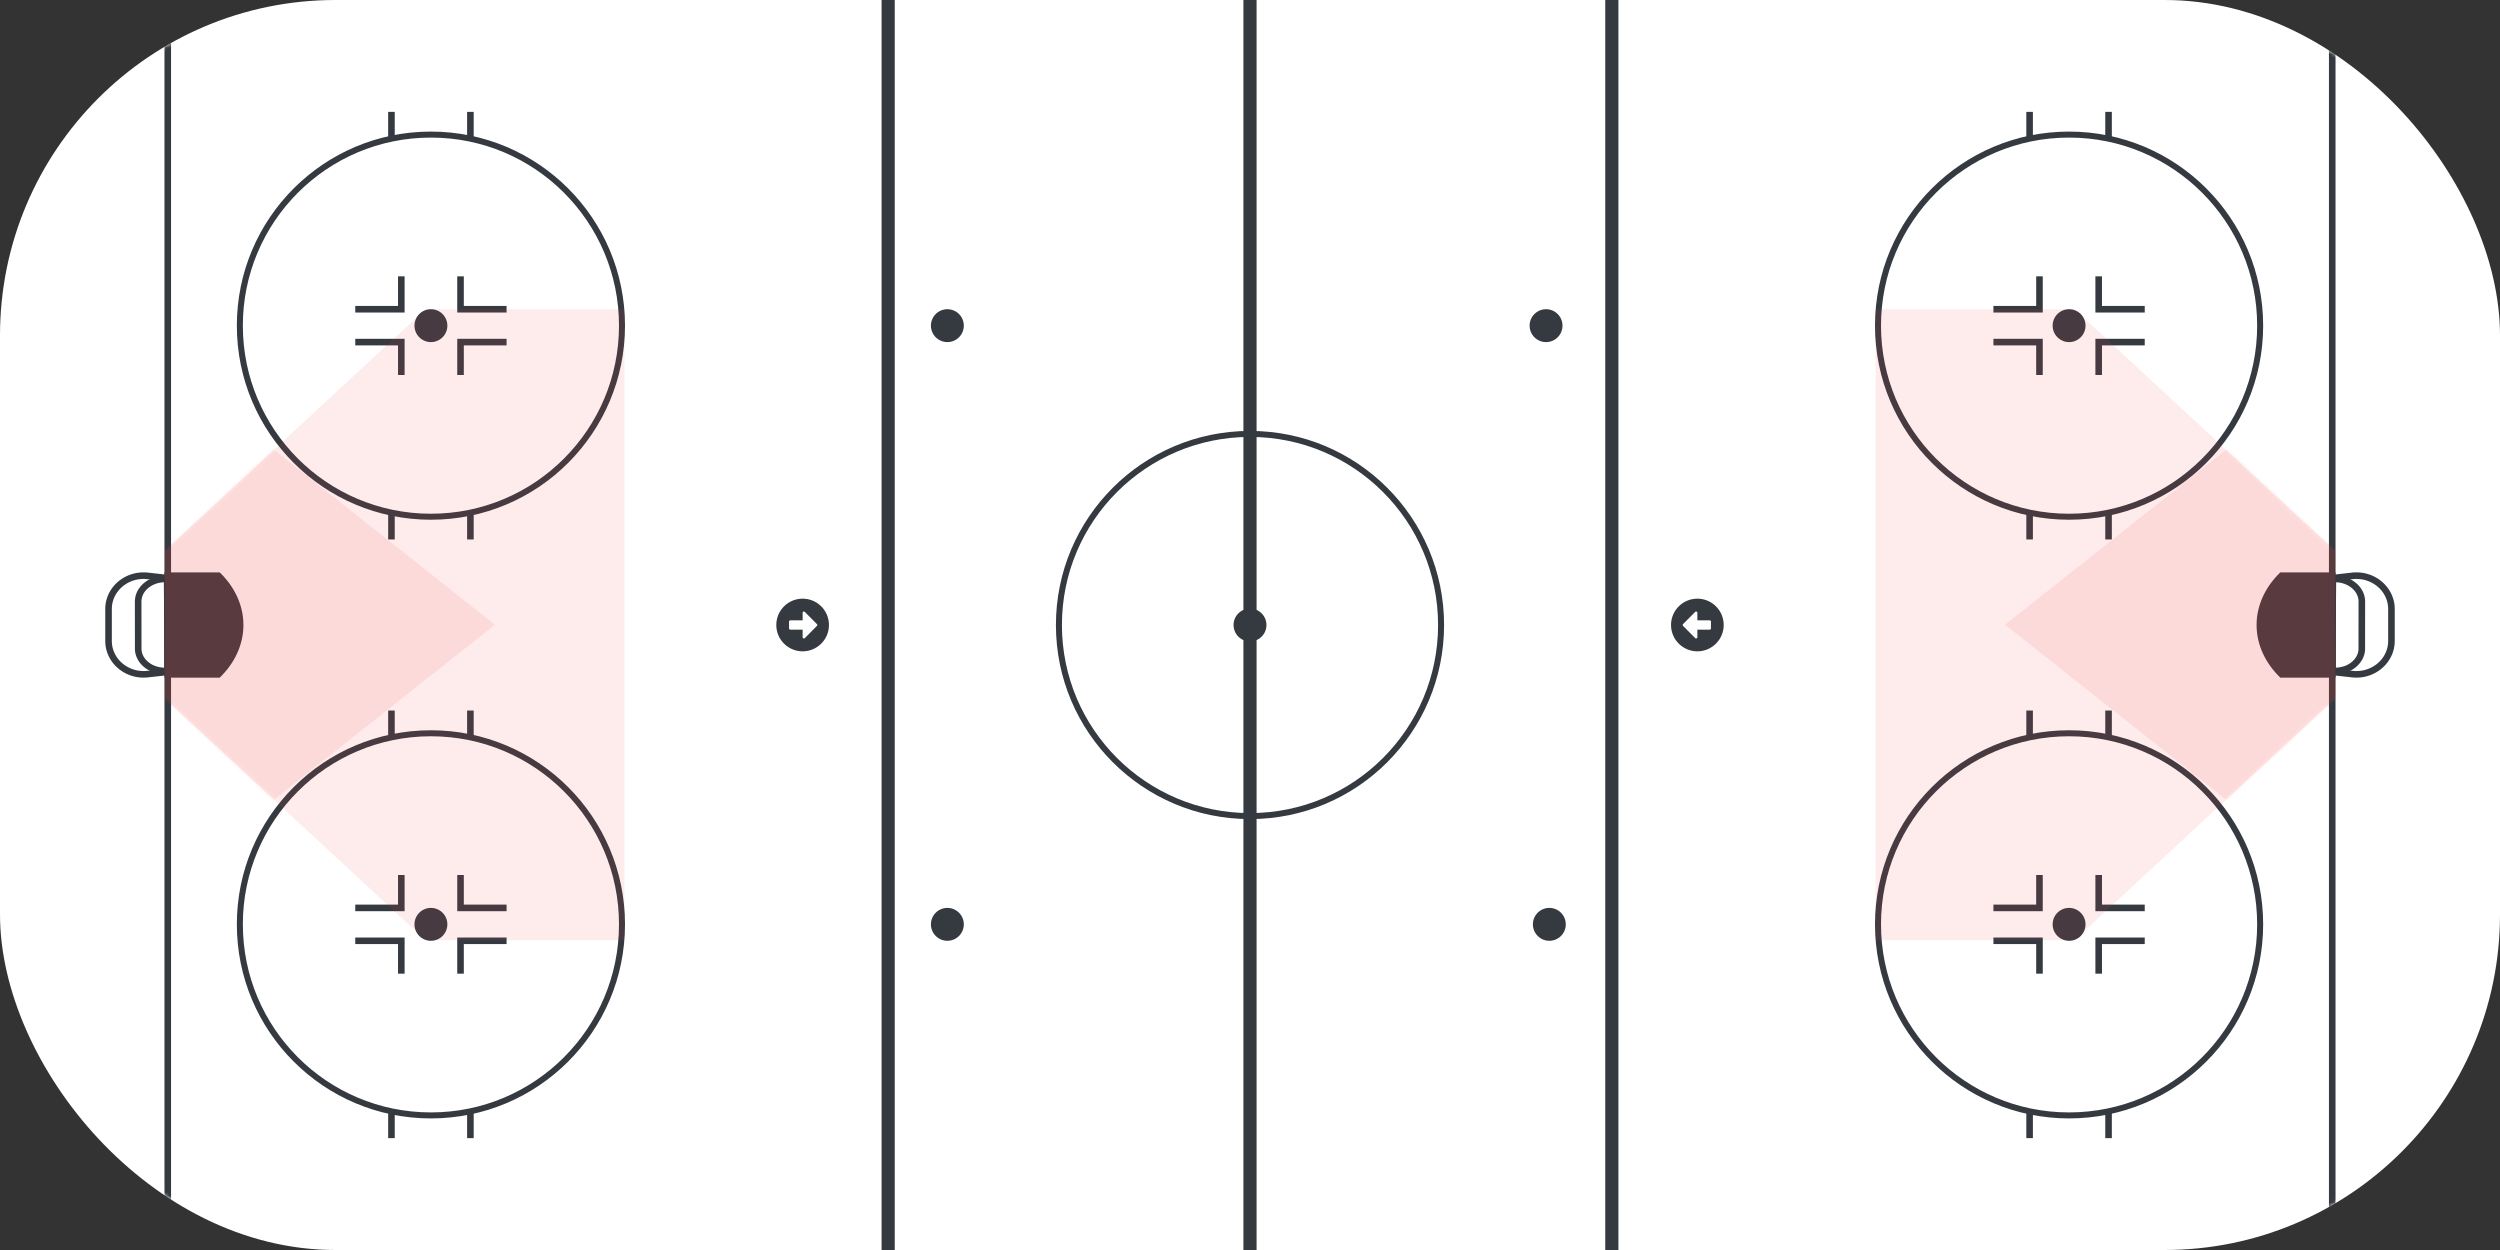 <svg xmlns="http://www.w3.org/2000/svg" xmlns:xlink="http://www.w3.org/1999/xlink" width="760" height="380"><rect width="100%" height="100%" fill="#333333" stroke="none"/><defs><rect id="a" width="760" height="380" rx="102"/><path id="c" d="M0 73.534L79.383 0 139.846 0 139.846 191.827 79.383 191.827 0 118.293z"/><path id="e" d="M0 73.534L79.383 0 139.846 0 139.846 191.827 79.383 191.827 0 118.293z"/></defs><g fill="none" fill-rule="evenodd"><rect width="760" height="380" fill="#FFF" fill-rule="nonzero" rx="102"/><mask id="b" fill="#fff"><use xlink:href="#a"/></mask><path fill="#343A40" fill-rule="nonzero" mask="url(#b)" d="M50 380L50 0 52 0 52 380z"/><path fill="#343A40" fill-rule="nonzero" mask="url(#b)" d="M708 380L708 0 710 0 710 380z"/><g fill-rule="nonzero" transform="translate(72 34)"><path stroke="#343A40" stroke-width="1.827" d="M59 6.913c16.04 0 30.562 6.502 41.073 17.014C110.585 34.438 117.087 48.96 117.087 65s-6.502 30.562-17.014 41.073C89.562 116.585 75.04 123.087 59 123.087s-30.562-6.502-41.073-17.014C7.415 95.562.913 81.04.913 65s6.502-30.562 17.014-41.073C28.438 13.415 42.96 6.913 59 6.913z"/><path fill="#343A40" d="M48 0v8h-2V0h2zm24 0v8h-2V0h2zM48 122v8h-2v-8h2zm24 0v8h-2v-8h2zM51 69v11h-2v-9H36v-2h15zm31 0v2H69v9h-2V69h15zM51 50v11H36v-2h13v-9h2zm18 0v9h13v2H67V50h2z"/><circle cx="59" cy="65" r="5" fill="#343A40"/></g><g fill-rule="nonzero" transform="translate(72 216)"><path stroke="#343A40" stroke-width="1.827" d="M59 6.913c16.04 0 30.562 6.502 41.073 17.014C110.585 34.438 117.087 48.96 117.087 65s-6.502 30.562-17.014 41.073C89.562 116.585 75.04 123.087 59 123.087s-30.562-6.502-41.073-17.014C7.415 95.562.913 81.04.913 65s6.502-30.562 17.014-41.073C28.438 13.415 42.96 6.913 59 6.913z"/><path fill="#343A40" d="M48 0v8h-2V0h2zm24 0v8h-2V0h2zM48 122v8h-2v-8h2zm24 0v8h-2v-8h2zM51 69v11h-2v-9H36v-2h15zm31 0v2H69v9h-2V69h15zM51 50v11H36v-2h13v-9h2zm18 0v9h13v2H67V50h2z"/><circle cx="59" cy="65" r="5" fill="#343A40"/></g><g fill-rule="nonzero" transform="translate(570 34)"><path stroke="#343A40" stroke-width="1.827" d="M59 6.913c16.04 0 30.562 6.502 41.073 17.014C110.585 34.438 117.087 48.96 117.087 65s-6.502 30.562-17.014 41.073C89.562 116.585 75.04 123.087 59 123.087s-30.562-6.502-41.073-17.014C7.415 95.562.913 81.04.913 65s6.502-30.562 17.014-41.073C28.438 13.415 42.96 6.913 59 6.913z"/><path fill="#343A40" d="M48 0v8h-2V0h2zm24 0v8h-2V0h2zM48 122v8h-2v-8h2zm24 0v8h-2v-8h2zM51 69v11h-2v-9H36v-2h15zm31 0v2H69v9h-2V69h15zM51 50v11H36v-2h13v-9h2zm18 0v9h13v2H67V50h2z"/><circle cx="59" cy="65" r="5" fill="#343A40"/></g><g fill-rule="nonzero" transform="translate(570 216)"><path stroke="#343A40" stroke-width="1.827" d="M59 6.913c16.04 0 30.562 6.502 41.073 17.014C110.585 34.438 117.087 48.96 117.087 65s-6.502 30.562-17.014 41.073C89.562 116.585 75.04 123.087 59 123.087s-30.562-6.502-41.073-17.014C7.415 95.562.913 81.04.913 65s6.502-30.562 17.014-41.073C28.438 13.415 42.96 6.913 59 6.913z"/><path fill="#343A40" d="M48 0v8h-2V0h2zm24 0v8h-2V0h2zM48 122v8h-2v-8h2zm24 0v8h-2v-8h2zM51 69v11h-2v-9H36v-2h15zm31 0v2H69v9h-2V69h15zM51 50v11H36v-2h13v-9h2zm18 0v9h13v2H67V50h2z"/><circle cx="59" cy="65" r="5" fill="#343A40"/></g><path stroke="#343A40" stroke-width="1.827" d="M380 131.913c16.04 0 30.562 6.502 41.073 17.014 10.512 10.511 17.014 25.033 17.014 41.073s-6.502 30.562-17.014 41.073c-10.511 10.512-25.033 17.014-41.073 17.014s-30.562-6.502-41.073-17.014c-10.512-10.511-17.014-25.033-17.014-41.073s6.502-30.562 17.014-41.073c10.511-10.512 25.033-17.014 41.073-17.014z"/><circle cx="380" cy="190" r="5" fill="#343A40" fill-rule="nonzero"/><circle cx="288" cy="281" r="5" fill="#343A40" fill-rule="nonzero" transform="rotate(-90 288 281)"/><circle cx="288" cy="99" r="5" fill="#343A40" fill-rule="nonzero" transform="rotate(-90 288 99)"/><circle cx="471" cy="281" r="5" fill="#343A40" fill-rule="nonzero" transform="rotate(-90 471 281)"/><circle cx="470" cy="99" r="5" fill="#343A40" fill-rule="nonzero" transform="rotate(-90 470 99)"/><path fill="#343A40" fill-rule="nonzero" d="M268 380L268 0 272 0 272 380z"/><path fill="#343A40" fill-rule="nonzero" d="M488 380L488 0 492 0 492 380z"/><path fill="#343A40" fill-rule="nonzero" d="M378 380L378 0 382 0 382 380z"/><path fill="#343A40" d="M50 206v-32h16.785c4.438 4.282 7.215 9.877 7.215 16 0 6.123-2.777 11.718-7.215 16H50z"/><path stroke="#343A40" stroke-width="2" d="M43.667 175c.418 0 .835.023 1.25.07l6.083.683v28.493l-6.083.683c-2.933.33-5.73-.506-7.878-2.126-2.13-1.607-3.624-3.988-3.967-6.769a9.65 9.65 0 0 1-.072-1.179v-9.712c0-2.796 1.19-5.325 3.108-7.156 1.934-1.848 4.608-2.987 7.559-2.987z"/><path stroke="#343A40" stroke-width="2" d="M50.167 176c.212 0 .424.007.636.02L51 203.97c-2.611.134-4.73-.543-6.31-1.746-1.512-1.149-2.533-2.782-2.674-4.65L42 182.86c0-1.88.904-3.57 2.336-4.798 1.492-1.28 3.556-2.061 5.83-2.061z"/><path fill="#343A40" d="M710 206v-32h-16.785c-4.438 4.282-7.215 9.877-7.215 16 0 6.123 2.777 11.718 7.215 16H710z"/><path stroke="#343A40" stroke-width="2" d="M716.333 175c-.418 0-.835.023-1.25.07l-6.083.683v28.493l6.083.683c2.933.33 5.73-.506 7.878-2.126 2.13-1.607 3.624-3.988 3.967-6.769a9.65 9.65 0 0 0 .072-1.179v-9.712c0-2.796-1.19-5.325-3.108-7.156-1.934-1.848-4.608-2.987-7.559-2.987z"/><path stroke="#343A40" stroke-width="2" d="M709.833 176c-.212 0-.424.007-.636.02L709 203.97c2.611.134 4.73-.543 6.31-1.746 1.512-1.149 2.533-2.782 2.674-4.65L718 182.86c0-1.88-.904-3.57-2.336-4.798-1.492-1.28-3.556-2.061-5.83-2.061z"/><g transform="translate(50 94)"><mask id="d" fill="#fff"><use xlink:href="#c"/></mask><use fill="#F03E3E" fill-opacity=".101" fill-rule="nonzero" xlink:href="#c"/><path fill="#F03E3E" fill-opacity=".104" fill-rule="nonzero" mask="url(#d)" d="M32.413 42.019L100.481 95.913 32.413 149.808 0 118.681 0 73.146z"/></g><g transform="matrix(-1 0 0 1 710 94)"><mask id="f" fill="#fff"><use xlink:href="#e"/></mask><use fill="#F03E3E" fill-opacity=".101" fill-rule="nonzero" xlink:href="#e"/><path fill="#F03E3E" fill-opacity=".104" fill-rule="nonzero" mask="url(#f)" d="M32.413 42.019L100.481 95.913 32.413 149.808 0 118.681 0 73.146z"/></g><path fill="#343A40" fill-rule="nonzero" d="M516 198c-4.42 0-8-3.58-8-8s3.58-8 8-8 8 3.58 8 8-3.58 8-8 8zm3.742-9.42H516v-2.286c0-.346-.42-.52-.661-.275l-3.687 3.707a.384.384 0 0 0 0 .545l3.687 3.706a.387.387 0 0 0 .661-.274v-2.284h3.742a.388.388 0 0 0 .387-.387v-2.064a.388.388 0 0 0-.387-.387z"/><path fill="#343A40" fill-rule="nonzero" d="M244 182c4.42 0 8 3.58 8 8s-3.58 8-8 8-8-3.58-8-8 3.58-8 8-8zm-3.742 9.42H244v2.286c0 .346.42.52.661.275l3.687-3.707a.384.384 0 0 0 0-.545l-3.687-3.71a.387.387 0 0 0-.661.275v2.287h-3.742a.388.388 0 0 0-.387.387v2.064c0 .213.174.387.387.387z"/></g></svg>